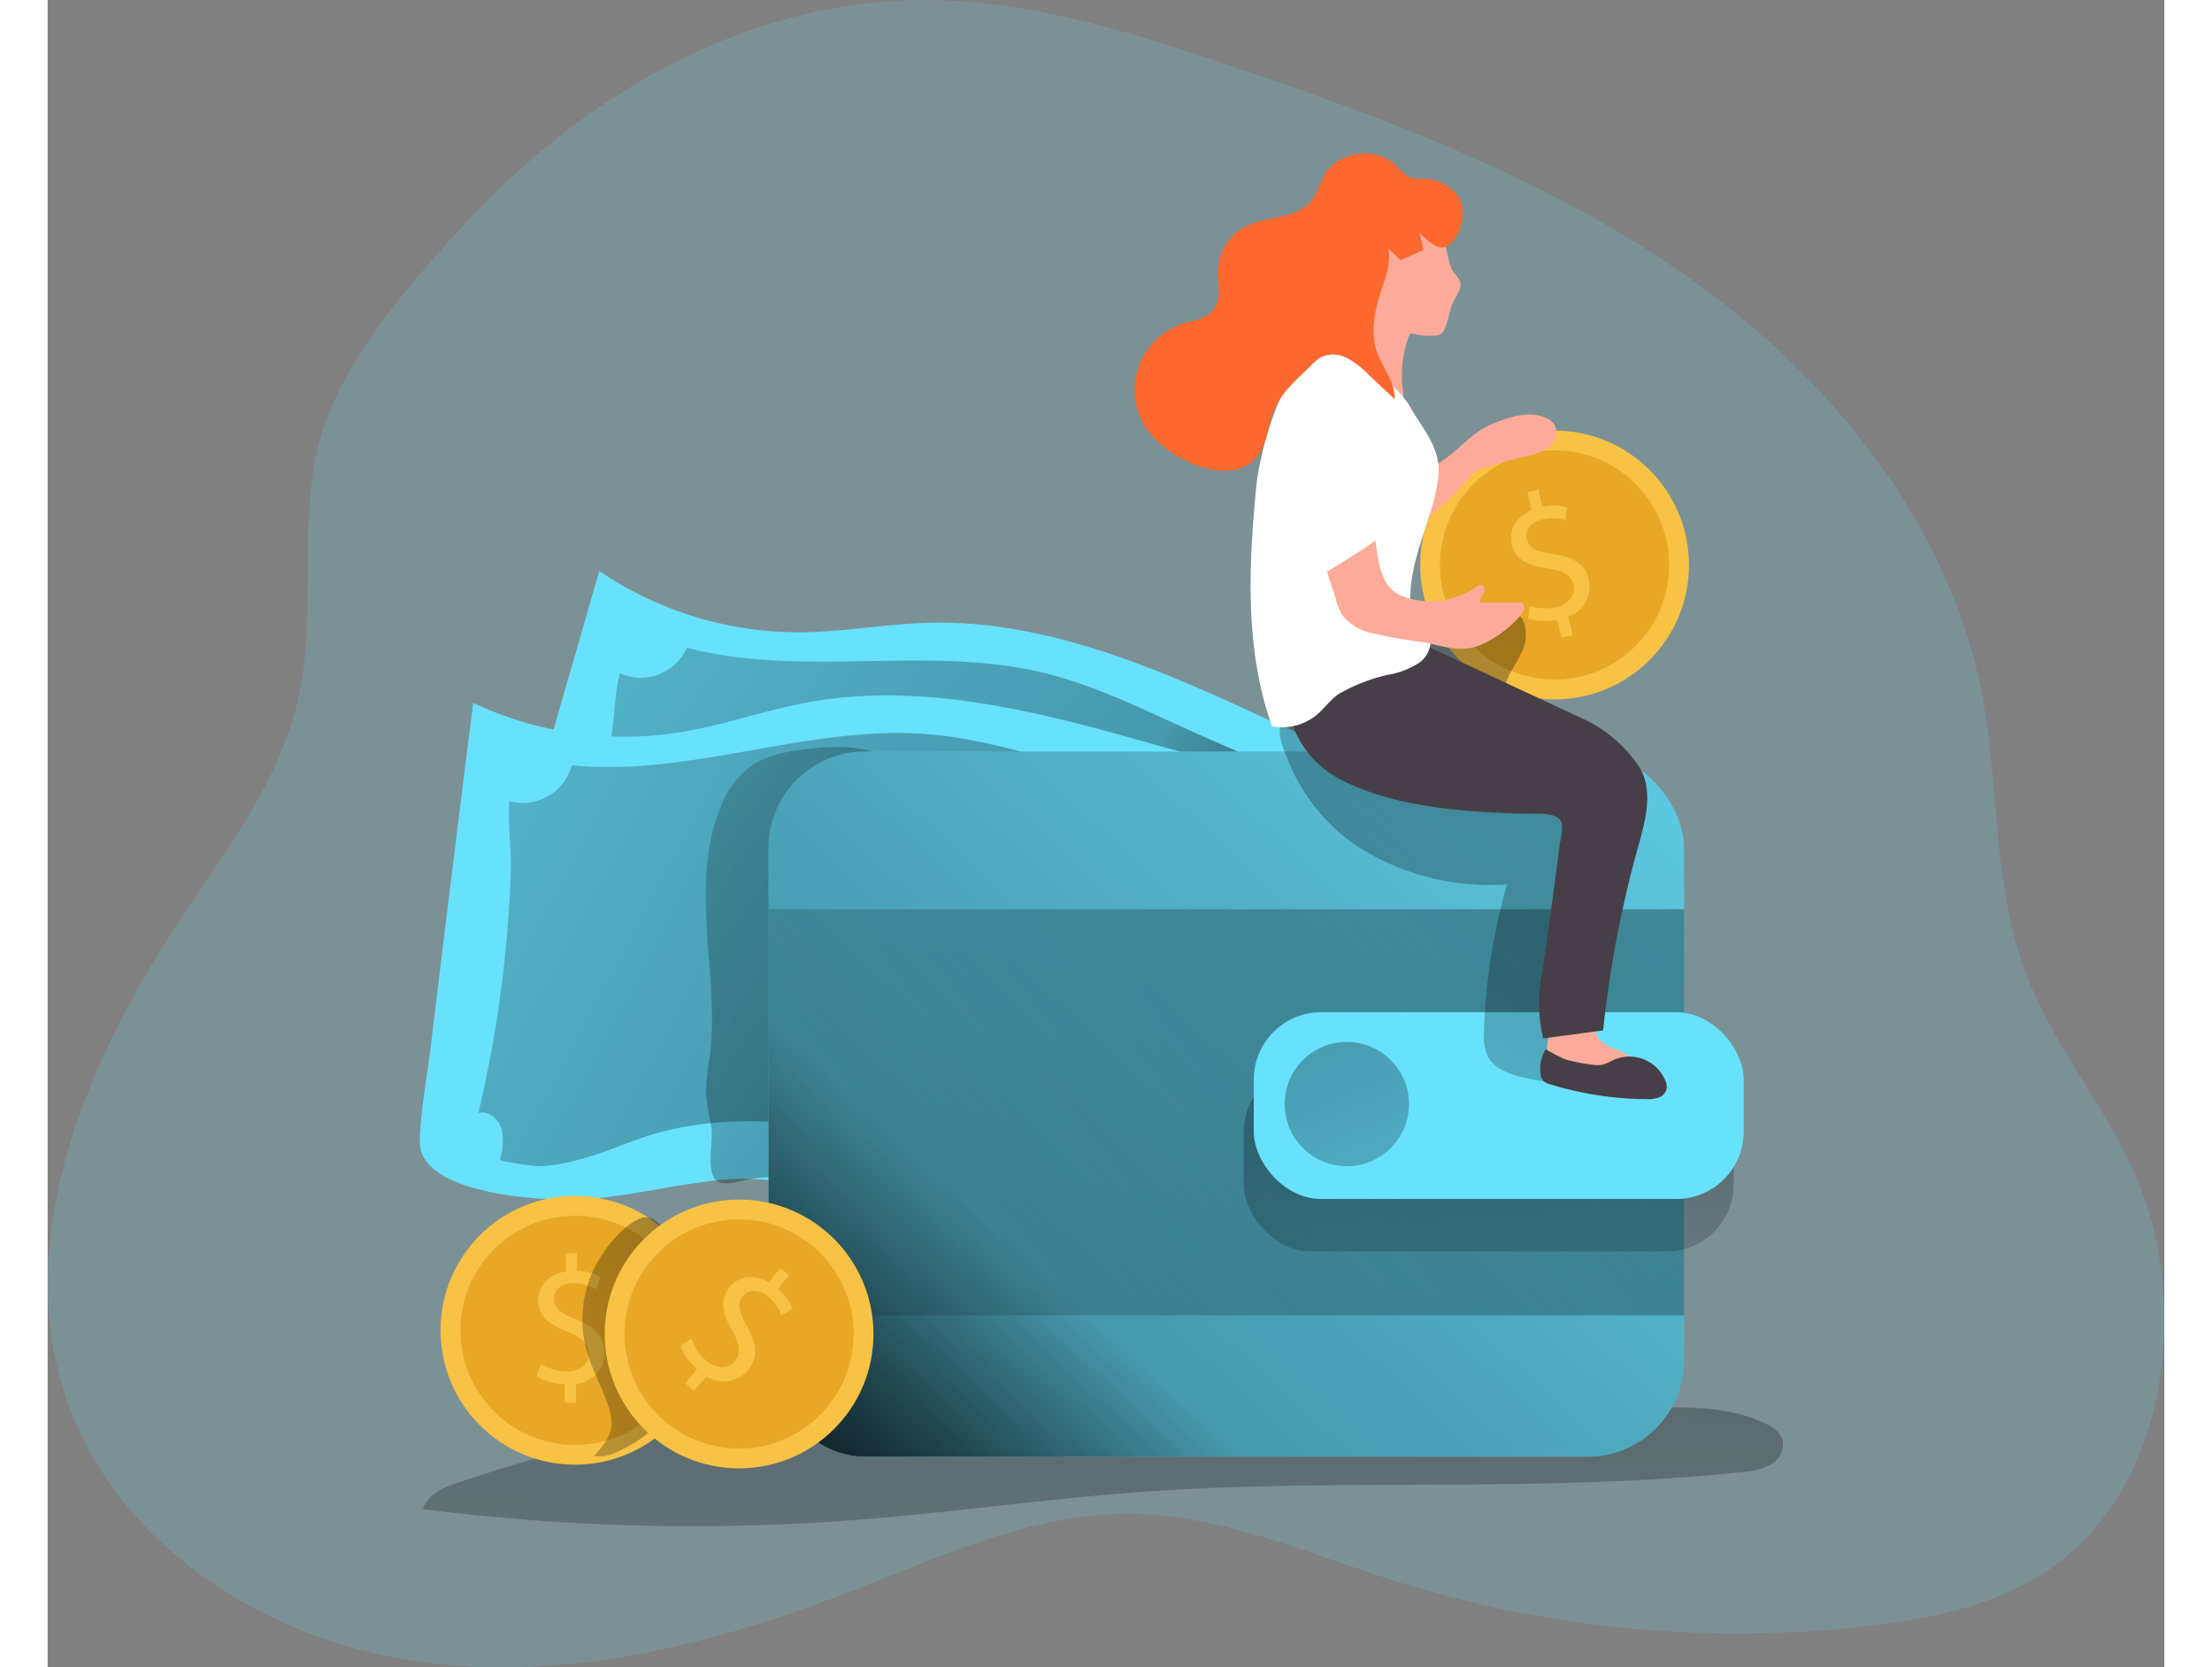 <svg id="Layer_1" data-name="Layer 1" xmlns="http://www.w3.org/2000/svg" xmlns:xlink="http://www.w3.org/1999/xlink" viewBox="0 0 339.57 267.46" width="406" height="306" class="illustration styles_illustrationTablet__1DWOa"><rect x="0" y="0" width="339.57" height="267.46" fill="#808080" stroke="none"/><defs><linearGradient id="linear-gradient" x1="208.13" y1="159.3" x2="204.59" y2="-27.35" gradientTransform="matrix(1, 0, 0, -1, 0, 352)" gradientUnits="userSpaceOnUse"><stop offset="0.01"></stop><stop offset="0.13" stop-opacity="0.69"></stop><stop offset="0.25" stop-opacity="0.32"></stop><stop offset="1" stop-opacity="0"></stop></linearGradient><linearGradient id="linear-gradient-2" x1="288.64" y1="202.89" x2="13.93" y2="349.2" gradientTransform="matrix(0.99, 0.15, 0.15, -0.99, -62.69, 393.03)" xlink:href="#linear-gradient"></linearGradient><linearGradient id="linear-gradient-3" x1="248.05" y1="113.67" x2="-26.67" y2="259.99" gradientTransform="matrix(1, 0, 0, -1, 0.67, 351.09)" xlink:href="#linear-gradient"></linearGradient><linearGradient id="linear-gradient-4" x1="221.63" y1="112.89" x2="64.53" y2="226.45" xlink:href="#linear-gradient"></linearGradient><linearGradient id="linear-gradient-5" x1="156.58" y1="61.25" x2="328.35" y2="248.1" gradientTransform="matrix(1, 0, 0, -1, -37.28, 314.28)" xlink:href="#linear-gradient"></linearGradient><linearGradient id="linear-gradient-6" x1="361" y1="234.08" x2="97.8" y2="42.03" gradientTransform="matrix(1, 0, 0, -1, -37.28, 314.28)" xlink:href="#linear-gradient"></linearGradient><linearGradient id="linear-gradient-7" x1="266.16" y1="186.63" x2="271.3" y2="57.05" gradientTransform="matrix(1, 0, 0, -1, -37.28, 314.28)" xlink:href="#linear-gradient"></linearGradient><linearGradient id="linear-gradient-8" x1="226.07" y1="181.82" x2="280.64" y2="57.67" gradientTransform="matrix(1, 0, 0, -1, -37.28, 314.28)" xlink:href="#linear-gradient"></linearGradient><linearGradient id="linear-gradient-9" x1="160.3" y1="106.52" x2="69.87" y2="86.74" xlink:href="#linear-gradient"></linearGradient><linearGradient id="linear-gradient-10" x1="326.77" y1="266.36" x2="143.17" y2="2.75" gradientTransform="matrix(1, 0, 0, -1, 0, 352)" gradientUnits="userSpaceOnUse"><stop offset="0.01"></stop><stop offset="0.08" stop-opacity="0.69"></stop><stop offset="0.21" stop-opacity="0.32"></stop><stop offset="1" stop-opacity="0"></stop></linearGradient></defs><title>3. </title><path d="M375.26,235.44c-3.84-16.83-15.92-27.47-21.36-43.67-4.54-13.54-3.59-28.27-6.23-42.3-5.1-27.12-23.6-50.31-46-66.42S253,57.05,226.9,48.21c-10.32-3.49-20.81-6.87-31.5-8.81A99.23,99.23,0,0,0,179,37.73c-28.54-.37-54.65,14.49-73.8,34.83C96.57,81.76,85.11,94.69,81.31,107c-4.39,14.21-.3,30.51-4.44,45.21-3.35,11.88-11,22-17.81,32.26-15.34,23-27.73,51.59-18.75,77.74C48.13,285,71.18,300.17,95,304s48.13-2.09,70.59-10.79c14.68-5.68,29.43-12.69,45.17-12.62,14.62.06,28.41,6.22,42.34,10.65a183.38,183.38,0,0,0,76.55,7.31c10.26-1.21,20.76-3.43,29.21-9.38C375.06,277.7,379.68,254.81,375.26,235.44Z" transform="translate(-37.28 -37.72)" fill="#68e1fd" opacity="0.18" style="isolation: isolate;"></path><path d="M168.93,260.91a334.85,334.85,0,0,0-65.54,14.55c-2.42.8-5.14,1.93-5.9,4.36a342,342,0,0,0,69.64,1.72c15.24-1.18,30.39-3.38,45.63-4.48,32.11-2.32,64.48.26,96.49-3.22a10.48,10.48,0,0,0,4.55-1.23,3.68,3.68,0,0,0,1.78-4,4.8,4.8,0,0,0-2.63-2.46c-5.38-2.67-11.64-2.72-17.65-2.64-40.54.55-81.31,4.82-121.48-.68" transform="translate(-37.28 -37.72)" fill="url(#linear-gradient)"></path><path d="M232.14,152.74c-17-7.87-34.81-15.6-53.52-15.11-6.88.18-13.71,1.48-20.6,1.52a57,57,0,0,1-32.24-9.82q-7.71,26.58-15.28,53.2c-1.39,4.89-3.24,9.9-4.16,14.9-1.52,8.27,17.19,12.4,23.21,13.16,6.94.88,14,.2,21,.43a40.32,40.32,0,0,1,17.19,4c5.22,2.66,11.3,4.13,16.86,6.22,13.69,5.13,28.13,9.54,42.69,8.23s29.34-9.55,34.51-23.22c1.23-3.25,1.89-6.69,3-10,2.86-8.35,11.94-19.24,2.38-26.13C257,162.71,243.54,158,232.14,152.74Z" transform="translate(-37.28 -37.72)" fill="#68e1fd"></path><path d="M219.21,154.31c-7.27-3.31-14.52-6.82-22.29-8.69-18.61-4.45-38.59.89-57.09-4a8.12,8.12,0,0,1-10.71,4.13l-.05,0c-.85,3.33-.83,7.37-1.49,10.88q-1.24,6.52-2.93,12.95a196.37,196.37,0,0,1-8.3,24.78c1.66-.17,3.06,1.45,3.28,3.11a9.88,9.88,0,0,1-1,4.84c-.11.26,5.35,1.9,5.87,2a25.09,25.09,0,0,0,6,0c4.34-.35,8.56-1.6,12.87-2.2,16.27-2.26,32.17,4.78,48.06,9a139.63,139.63,0,0,0,16.21,3.25c3.92.55,7.94.92,11.8,0s7.61-3.11,11-5.48c6.49-4.56,12.52-10,16.75-16.67,3.37-5.34,9.76-19.52,3.46-24.72-3.76-3.1-10.87-4.4-15.4-6.27Q227.14,157.92,219.21,154.31Z" transform="translate(-37.28 -37.72)" fill="url(#linear-gradient-2)"></path><path d="M214.26,157c-18-5.12-36.82-10-55.22-6.57-6.78,1.26-13.32,3.61-20.11,4.73a57,57,0,0,1-33.39-4.68q-3.47,27.47-6.78,54.94c-.61,5.05-1.65,10.28-1.78,15.37-.21,8.4,18.91,9.56,25,9.37,7-.22,13.84-2,20.78-2.85a39.93,39.93,0,0,1,17.62,1.2c5.57,1.8,11.81,2.31,17.63,3.5,14.32,2.93,29.27,5,43.45,1.47s27.48-14,30.46-28.33c.7-3.4.82-6.9,1.42-10.32,1.53-8.7,8.8-20.87-1.73-26.18C240.33,163,226.34,160.46,214.26,157Z" transform="translate(-37.28 -37.72)" fill="#68e1fd"></path><path d="M201.73,160.59c-7.7-2.14-15.41-4.47-23.37-5.1-19.08-1.49-38,6.91-57,5a8.13,8.13,0,0,1-10,5.75h0c-.32,3.43.33,7.41.22,11-.14,4.42-.43,8.85-.87,13.25a195.22,195.22,0,0,1-4.33,25.77c1.62-.43,3.26,1,3.73,2.56a9.86,9.86,0,0,1-.27,4.94c-.07.28,5.58,1.05,6.11,1.05a25,25,0,0,0,5.89-.89c4.24-1,8.21-2.91,12.37-4.18,15.72-4.77,32.52-.3,48.86,1.34a140.17,140.17,0,0,0,16.52.68c4-.08,8-.33,11.66-1.8,3.83-1.52,7-4.26,10-7.13,5.69-5.52,10.81-11.79,13.94-19.08,2.49-5.79,6.6-20.8-.44-25-4.2-2.48-11.43-2.65-16.19-3.79Q210.1,162.92,201.73,160.59Z" transform="translate(-37.28 -37.72)" fill="url(#linear-gradient-3)"></path><path d="M143.77,218.63a49.49,49.49,0,0,1-.88-5.54,31.54,31.54,0,0,1,.57-5.48c.92-6.69,0-13.48-.4-20.23s-.44-13.72,2.1-20a15,15,0,0,1,4.75-6.62c2.58-1.88,5.85-2.49,9-2.86,4-.47,8.2-.64,12,.8a8,8,0,0,0-4,5,21.14,21.14,0,0,0-.6,6.58,121.61,121.61,0,0,0,2.45,21.09c1.41,6.91,3.37,14.21,1,20.85-1.33,3.7-3.9,6.79-5.85,10.21-1.29,2.27-2.88,5.07-5.5,5a10.26,10.26,0,0,1-2.39-.56,15.12,15.12,0,0,0-5.92,0c-1.3.18-4.11,1.13-5.29.43C142.77,226.18,144.08,220.64,143.77,218.63Z" transform="translate(-37.28 -37.72)" fill="url(#linear-gradient-4)"></path><rect x="115.65" y="120.56" width="146.87" height="113.13" rx="15.46" fill="#68e1fd"></rect><rect x="115.65" y="120.56" width="146.87" height="113.13" rx="15.46" fill="url(#linear-gradient-5)"></rect><rect x="115.65" y="145.86" width="146.87" height="65.16" fill="url(#linear-gradient-6)"></rect><rect x="191.89" y="170.82" width="78.6" height="29.97" rx="10.82" fill="url(#linear-gradient-7)"></rect><rect x="193.49" y="162.38" width="78.6" height="29.97" rx="10.82" fill="#68e1fd"></rect><circle cx="208.42" cy="177.12" r="9.97" fill="url(#linear-gradient-8)"></circle><circle cx="84.59" cy="213.41" r="21.56" fill="#f8c244"></circle><circle cx="84.6" cy="213.42" r="18.38" fill="#e8a825"></circle><path d="M120.19,262.71v-2.95a8.56,8.56,0,0,1-4.46-1.28l.7-2a7.72,7.72,0,0,0,4.17,1.25c2.09,0,3.48-1.19,3.48-2.85s-1.13-2.6-3.29-3.48c-3-1.17-4.82-2.51-4.82-5s1.72-4.26,4.41-4.7v-2.94h1.81v2.82a8,8,0,0,1,3.79,1l-.72,2a7,7,0,0,0-3.67-1c-2.25,0-3.09,1.35-3.09,2.51,0,1.52,1.08,2.27,3.61,3.33,3,1.22,4.52,2.74,4.52,5.33a5.06,5.06,0,0,1-4.6,5v3Z" transform="translate(-37.28 -37.72)" fill="#f8c244"></path><path d="M124.45,242.33a18.81,18.81,0,0,0-.64,12.32c.91,3.1,2.61,5.92,3.53,9a7.54,7.54,0,0,1,.38,2.79c-.19,1.89-1.53,3.44-2.8,4.85,1.71.35,3.44-.44,5-1.29a18.24,18.24,0,0,0,6.23-5,17,17,0,0,0,2.46-5.64,36.64,36.64,0,0,0,0-18.94c-.63-2.31-3.11-8.68-6.39-7.19S125.8,239,124.45,242.33Z" transform="translate(-37.28 -37.72)" fill="url(#linear-gradient-9)"></path><circle cx="110.92" cy="214" r="21.56" fill="#f8c244"></circle><circle cx="110.92" cy="214" r="18.38" fill="#e8a825"></circle><path d="M139.6,259.65l1.86-2.29a8.55,8.55,0,0,1-2.66-3.8l1.77-1.08a7.75,7.75,0,0,0,2.46,3.6c1.62,1.31,3.45,1.26,4.5,0s.75-2.73-.37-4.77c-1.58-2.79-2.16-5-.57-7s4-2.22,6.38-.87l1.85-2.29,1.41,1.14-1.78,2.19a8,8,0,0,1,2.31,3.18L155,248.74a7.07,7.07,0,0,0-2.23-3.08c-1.75-1.42-3.25-.9-4,0-1,1.18-.59,2.45.71,4.86,1.57,2.84,1.79,5,.16,7a5.08,5.08,0,0,1-6.7,1L141,260.83Z" transform="translate(-37.28 -37.72)" fill="#f8c244"></path><circle cx="241.75" cy="90.64" r="21.56" fill="#f8c244"></circle><circle cx="241.75" cy="90.63" r="18.38" fill="#e8a825"></circle><path d="M280.13,140l-.7-2.86a8.52,8.52,0,0,1-4.64-.19l.22-2.07a7.77,7.77,0,0,0,4.35.23c2-.49,3.1-2,2.71-3.59s-1.72-2.26-4-2.6c-3.17-.44-5.27-1.31-5.87-3.77s.66-4.54,3.17-5.6l-.7-2.86,1.76-.43.67,2.74a7.93,7.93,0,0,1,3.93.1l-.24,2.07a7,7,0,0,0-3.8-.1c-2.19.53-2.69,2-2.41,3.17.36,1.47,1.59,2,4.3,2.37,3.21.48,5,1.6,5.65,4.12a5.07,5.07,0,0,1-3.3,5.91l.72,3Z" transform="translate(-37.28 -37.72)" fill="#f8c244"></path><path d="M247.54,173.59a39.41,39.41,0,0,0,23.86,6,95.74,95.74,0,0,0-3.69,23.6,8.06,8.06,0,0,0,.6,4c.91,1.73,2.88,2.61,4.76,3.14a26.94,26.94,0,0,0,10.34.85,146.18,146.18,0,0,1-2.42-20c-.16-5.47.3-10.92.44-16.38.06-2.33.51-5.35,0-7.63s-3-3.52-4.56-5a20.62,20.62,0,0,1-5.38-8.66,10.61,10.61,0,0,1-.41-5.72c.58-2.24,2.22-4.06,3-6.23s.32-5.23-1.92-5.85c-1.7-.47-3.78.71-5.19-.37-.5-.39-.8-1-1.33-1.37a2.5,2.5,0,0,0-3,.54,9.82,9.82,0,0,0-1.68,2.84,24.2,24.2,0,0,1-9.63,9.89,44.77,44.77,0,0,1-8.11,3.66c-2.12.75-5.47.93-7.29,2.15-2.08,1.39-.37,4.9.55,7.14A30,30,0,0,0,247.54,173.59Z" transform="translate(-37.28 -37.72)" fill="url(#linear-gradient-10)"></path><path d="M278.33,209a1.83,1.83,0,0,0,.79.55c4.38,1.94,9.34,2,14.14,2a1.83,1.83,0,0,0,.92-.15,1.3,1.3,0,0,0,.39-1.65,3.5,3.5,0,0,0-1.31-1.28,30.79,30.79,0,0,0-4.4-2.41c-1.21-.53-2.57-1.11-3.06-2.33a9,9,0,0,1-.34-2c-.46-2.81-4.87-1.43-6.35,0C277.79,203.08,277.34,207.59,278.33,209Z" transform="translate(-37.28 -37.72)" fill="#fcab9a"></path><path d="M236,143.23s-2.74,14,9.32,19.86c8.36,4.06,18.48,4.8,27.62,5.15,1.61.06,3.41-.1,5,.12,3.18.41,2.26,2.42,1.88,5.09q-1.29,10.14-2.76,20.24a24.09,24.09,0,0,0,.15,10.62l9.61-1.29a177.65,177.65,0,0,1,5.49-29c1.14-4.12,2.72-9.25.36-13.18a21.85,21.85,0,0,0-9.51-8L259,141.57Z" transform="translate(-37.28 -37.72)" fill="#473f47"></path><path d="M269.05,105.71c2.7-1.1,5.78-2.12,8.47-1a3.13,3.13,0,0,1,1.62,1.36,3,3,0,0,1-1.1,3.47,9.32,9.32,0,0,1-3.67,1.39c-2.32.53-4.62,1.18-6.89,1.93a4.55,4.55,0,0,0-1.11.48,4.74,4.74,0,0,0-1,1,39.38,39.38,0,0,1-7.13,6.64c.72-.52.46-5.29.65-6.28a3.78,3.78,0,0,1,1.94-2.92C263.78,109.9,265.72,107.07,269.05,105.71Z" transform="translate(-37.28 -37.72)" fill="#fcab9a"></path><path d="M262.46,80.75c.36.84,1.25,1.42,1.46,2.33s-.62,2.06-1.14,3.09c-.69,1.38-.74,3-1.44,4.42a1.68,1.68,0,0,1-.61.76,2.15,2.15,0,0,1-.82.2,11.07,11.07,0,0,1-3.3-.23,1.06,1.06,0,0,0-.63-.08.87.87,0,0,0-.36.52,17.58,17.58,0,0,0-.94,8.38c.12.92.24,2.06-.51,2.62a1.72,1.72,0,0,1-.9.32c-2.15.24-4-1.56-5.16-3.34a24.52,24.52,0,0,1-2.57-5.18,4.53,4.53,0,0,1-.35-1.66,5.25,5.25,0,0,1,.5-1.94,36,36,0,0,0,2-6.82c.55-3,.79-6.14,2.22-8.78a4.86,4.86,0,0,1,2.13-2.1,6.08,6.08,0,0,1,3.25-.12,8.67,8.67,0,0,1,5.81,2.76C261.5,76.49,262,79.7,262.46,80.75Z" transform="translate(-37.28 -37.72)" fill="#fcab9a"></path><path d="M257.36,144a13,13,0,0,1-5.2,2,28.44,28.44,0,0,0-7.55,2.93c-1.42.85-2.38,2.3-3.63,3.38a8.83,8.83,0,0,1-7.27,1.95c-.12-.35-.25-.71-.37-1.07-4-12-3.36-25-2.17-37.41.57-5.88,5.19-24.71,14.06-22.52,0,0,8.41,5.81,10.66,9.78,2.05,3.67,5,6.62,4.49,11.15-.74,6.37-4.15,12-4.48,18.63a6,6,0,0,0,.34,2.84c.61,1.29,2.05,2.06,2.65,3.34A4.33,4.33,0,0,1,257.36,144Z" transform="translate(-37.28 -37.72)" fill="#fff"></path><path d="M243.93,133.8a8.37,8.37,0,0,0,1,2.55,8.12,8.12,0,0,0,5.16,3,61.1,61.1,0,0,0,7,1.27c3.48.44,6.27,2,9.9.64a18,18,0,0,0,6.49-4.72c.56-.59,1-1.71.3-2.08a1.57,1.57,0,0,0-.61-.1h-6.05c-.12-.48.23-.94.47-1.37s.34-1.09-.1-1.33-.81.07-1.15.31a12.85,12.85,0,0,1-11.75,1.39c-3.56-1.35-3.83-5.78-4.35-9.17a2.67,2.67,0,0,0-1.13-2.15,2.26,2.26,0,0,0-1.75.08,8.65,8.65,0,0,0-4.9,3.92C241.57,127.93,243.38,131.71,243.93,133.8Z" transform="translate(-37.28 -37.72)" fill="#fcab9a"></path><path d="M245.82,105.12s5.88,15.42,7,16.55-10.94,8.12-10.94,8.12-8.06-15-7.76-21.5S241.29,99,245.82,105.12Z" transform="translate(-37.28 -37.72)" fill="#fff"></path><path d="M263.1,75.93c-1.87,2.81-3.59,1.11-5.72-.77L258,77.8l-3.65,1.67-2-1.88c.48,2.23-.39,4.5-1.11,6.67-1.06,3.19-1.8,6.69-.72,9.87.88,2.6,2.94,4.9,2.87,7.64l-4.26-4a13.74,13.74,0,0,0-3.43-2.63,4.72,4.72,0,0,0-4.1-.14,7.55,7.55,0,0,0-1.55,1.27c-2.18,2.16-4.67,4.19-5.94,7.06-1.12,2.51-1.09,5.66-3,7.85-2.6,3.07-7.55,2.26-11.14.47a16.56,16.56,0,0,1-6.31-5,11.16,11.16,0,0,1,2.81-15.54,11.28,11.28,0,0,1,2.95-1.46c1.75-.56,3.8-.79,4.92-2.25,1.33-1.74.6-4.21.68-6.4a8.24,8.24,0,0,1,4.38-6.9c3.53-1.82,8.5-1.19,10.82-4.41A31.31,31.31,0,0,0,242,66c2.13-4,8.35-4.92,11.57-1.74a7.2,7.2,0,0,0,2.23,1.91,6.12,6.12,0,0,0,2.08.24,6.86,6.86,0,0,1,5.87,3.11c.93,1.65.52,4.55-.47,6.15Z" transform="translate(-37.28 -37.72)" fill="#fc682d"></path><path d="M277.61,206.05a5.9,5.9,0,0,0-.83,3.91,2.09,2.09,0,0,0,.48,1.19,2.43,2.43,0,0,0,1.07.52,53.62,53.62,0,0,0,15.4,2.38,5.21,5.21,0,0,0,2-.27,2,2,0,0,0,1.29-1.43,2.51,2.51,0,0,0-.24-1.32,6.25,6.25,0,0,0-8.18-3.32l-.18.08a9,9,0,0,1-1.65.73,5,5,0,0,1-1.72,0,26.8,26.8,0,0,1-4.35-.87A32.24,32.24,0,0,1,277.61,206.05Z" transform="translate(-37.28 -37.72)" fill="#473f47"></path></svg>